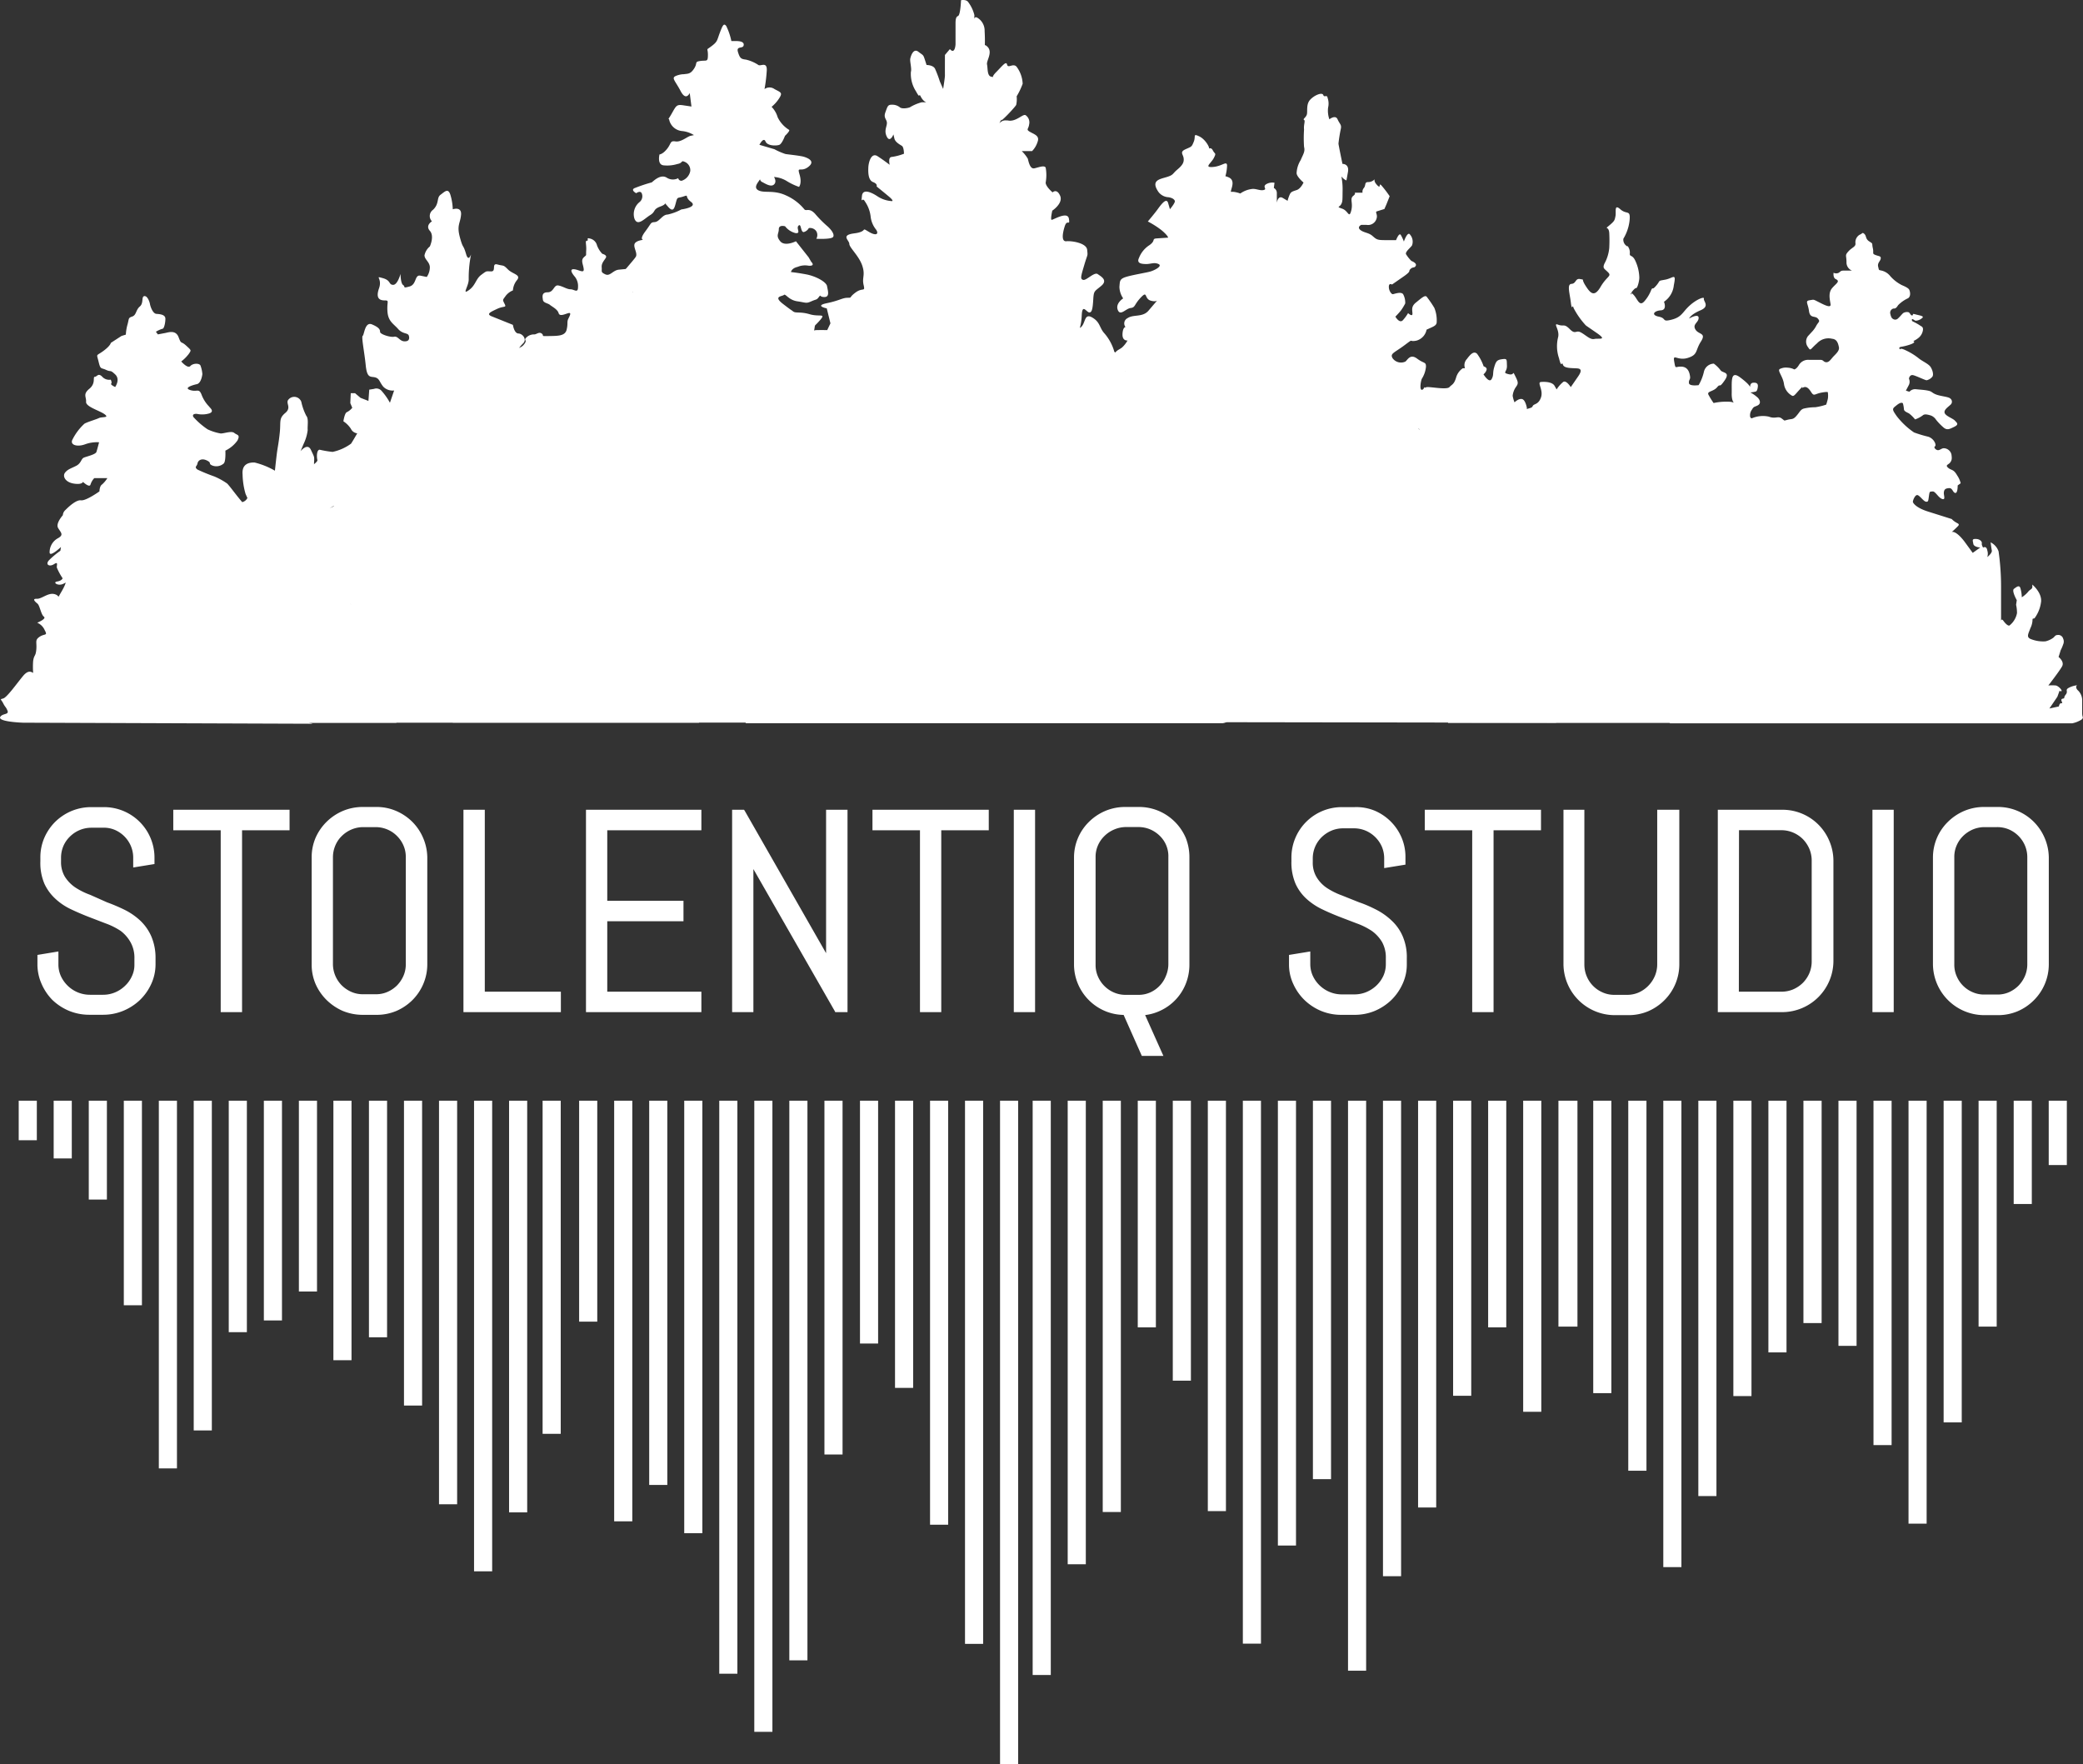 <svg id="Layer_1" data-name="Layer 1" xmlns="http://www.w3.org/2000/svg" viewBox="0 0 277.09 234.68"><rect x="0" y="0" width="277.09" height="234.68" fill="#333333" stroke="none"/><defs><style>.cls-1{fill:#fff;}</style></defs><title>logo_white</title><g id="equalizer"><rect class="cls-1" x="25.77" y="146.41" width="2.41" height="43.86"/><rect class="cls-1" x="30.43" y="146.41" width="2.41" height="30.79"/><rect class="cls-1" x="35.1" y="146.41" width="2.41" height="29.23"/><rect class="cls-1" x="39.76" y="146.41" width="2.41" height="25.38"/><rect class="cls-1" x="44.35" y="146.41" width="2.41" height="34.52"/><rect class="cls-1" x="49.08" y="146.41" width="2.41" height="31.47"/><rect class="cls-1" x="53.74" y="146.41" width="2.41" height="40.55"/><rect class="cls-1" x="58.4" y="146.41" width="2.41" height="53.68"/><rect class="cls-1" x="63.06" y="146.41" width="2.41" height="62.6"/><rect class="cls-1" x="67.72" y="146.41" width="2.41" height="54.76"/><rect class="cls-1" x="77.04" y="146.41" width="2.41" height="29.39"/><rect class="cls-1" x="72.18" y="146.41" width="2.41" height="44.31"/><rect class="cls-1" x="81.7" y="146.41" width="2.41" height="55.95"/><rect class="cls-1" x="86.36" y="146.41" width="2.41" height="51.11"/><rect class="cls-1" x="91.02" y="146.41" width="2.41" height="57.53"/><rect class="cls-1" x="95.68" y="146.41" width="2.41" height="76.22"/><rect class="cls-1" x="100.34" y="146.41" width="2.41" height="83.95"/><rect class="cls-1" x="105" y="146.41" width="2.41" height="74.44"/><rect class="cls-1" x="109.67" y="146.41" width="2.41" height="47.06"/><rect class="cls-1" x="2.49" y="146.41" width="2.41" height="5.26"/><rect class="cls-1" x="7.14" y="146.41" width="2.41" height="7.68"/><rect class="cls-1" x="11.81" y="146.41" width="2.41" height="13.15"/><rect class="cls-1" x="16.47" y="146.41" width="2.41" height="27.21"/><rect class="cls-1" x="21.13" y="146.41" width="2.41" height="48.91"/><rect class="cls-1" x="128.37" y="146.41" width="2.41" height="72.25"/><rect class="cls-1" x="133.03" y="146.41" width="2.41" height="88.27"/><rect class="cls-1" x="114.4" y="146.41" width="2.41" height="32.3"/><rect class="cls-1" x="119.06" y="146.41" width="2.41" height="38.2"/><rect class="cls-1" x="123.72" y="146.41" width="2.41" height="56.4"/><rect class="cls-1" x="137.37" y="146.41" width="2.41" height="76.39"/><rect class="cls-1" x="142.03" y="146.41" width="2.41" height="61.66"/><rect class="cls-1" x="146.69" y="146.41" width="2.41" height="54.71"/><rect class="cls-1" x="151.35" y="146.41" width="2.41" height="30.15"/><rect class="cls-1" x="156.01" y="146.41" width="2.41" height="37.24"/><rect class="cls-1" x="160.67" y="146.41" width="2.41" height="54.59"/><rect class="cls-1" x="165.33" y="146.41" width="2.41" height="72.22"/><rect class="cls-1" x="169.99" y="146.41" width="2.41" height="59.17"/><rect class="cls-1" x="174.65" y="146.41" width="2.41" height="50.34"/><rect class="cls-1" x="179.32" y="146.41" width="2.41" height="75.82"/><rect class="cls-1" x="183.97" y="146.41" width="2.41" height="63.25"/><rect class="cls-1" x="188.64" y="146.41" width="2.41" height="54.11"/><rect class="cls-1" x="193.3" y="146.41" width="2.41" height="39.25"/><rect class="cls-1" x="197.96" y="146.41" width="2.41" height="30.15"/><rect class="cls-1" x="202.62" y="146.41" width="2.41" height="41.38"/><rect class="cls-1" x="207.31" y="146.41" width="2.53" height="30.05"/><rect class="cls-1" x="211.94" y="146.41" width="2.41" height="38.9"/><rect class="cls-1" x="216.6" y="146.41" width="2.42" height="49.22"/><rect class="cls-1" x="221.26" y="146.41" width="2.41" height="62.04"/><rect class="cls-1" x="225.92" y="146.41" width="2.41" height="52.59"/><rect class="cls-1" x="230.58" y="146.41" width="2.41" height="39.29"/><rect class="cls-1" x="235.24" y="146.41" width="2.41" height="33.48"/><rect class="cls-1" x="239.9" y="146.41" width="2.42" height="29.58"/><rect class="cls-1" x="244.56" y="146.41" width="2.41" height="32.61"/><rect class="cls-1" x="249.22" y="146.41" width="2.41" height="45.81"/><rect class="cls-1" x="253.88" y="146.41" width="2.41" height="56.26"/><rect class="cls-1" x="258.55" y="146.41" width="2.41" height="42.79"/><rect class="cls-1" x="263.2" y="146.41" width="2.41" height="30.05"/><rect class="cls-1" x="267.87" y="146.41" width="2.41" height="13.74"/><rect class="cls-1" x="272.53" y="146.41" width="2.41" height="8.56"/></g><g id="name"><path class="cls-1" d="M20.13,124.49a6.46,6.46,0,0,0-1.47-2.07A8.8,8.8,0,0,0,16.6,121a24.73,24.73,0,0,0-2.35-1L12,119a9.3,9.3,0,0,1-2-1,4.84,4.84,0,0,1-1.36-1.42,3.79,3.79,0,0,1-.5-2v-.5a4,4,0,0,1,.31-1.56,3.9,3.9,0,0,1,.87-1.26,4.05,4.05,0,0,1,2.84-1.18h1.48a3.79,3.79,0,0,1,1.66.29,4.07,4.07,0,0,1,2.12,2.12,4,4,0,0,1,.32,1.56v1.32l2.83-.46V114a6.71,6.71,0,0,0-6.74-6.66h-1.7a6.79,6.79,0,0,0-2.63.53,6.94,6.94,0,0,0-2.15,1.44,6.85,6.85,0,0,0-1.44,2.13,6.55,6.55,0,0,0-.52,2.62v.5a7,7,0,0,0,.55,3,6.35,6.35,0,0,0,1.48,2,8.08,8.08,0,0,0,2.05,1.37c.75.36,1.53.69,2.32,1l2.29.88a9.35,9.35,0,0,1,2,1,4.86,4.86,0,0,1,1.32,1.53,4.23,4.23,0,0,1,.5,2.15v.8a3.44,3.44,0,0,1-.34,1.55,4,4,0,0,1-.92,1.28,4.2,4.2,0,0,1-1.33.87,4.1,4.1,0,0,1-1.59.31H12a4.22,4.22,0,0,1-2.95-1.18,4.3,4.3,0,0,1-.92-1.28,3.76,3.76,0,0,1-.34-1.55v-1.75L5,127v1.25a6.39,6.39,0,0,0,.56,2.62A7,7,0,0,0,7,133a7.21,7.21,0,0,0,2.21,1.44,7.07,7.07,0,0,0,2.65.52h1.9a7,7,0,0,0,2.64-.52A7.24,7.24,0,0,0,18.63,133a7,7,0,0,0,1.51-2.14,6.24,6.24,0,0,0,.57-2.62v-.8A7.22,7.22,0,0,0,20.13,124.49Z" transform="translate(-0.02 0.02)"/><polygon class="cls-1" points="23.05 107.71 23.05 110.44 29.36 110.44 29.36 134.63 32.2 134.63 32.2 110.44 38.52 110.44 38.52 107.71 23.05 107.71"/><path class="cls-1" d="M56.3,111.42a6.74,6.74,0,0,0-1.44-2.13,6.9,6.9,0,0,0-2.14-1.44,6.56,6.56,0,0,0-2.62-.53H48.25a6.79,6.79,0,0,0-2.63.53,6.94,6.94,0,0,0-2.15,1.44A6.85,6.85,0,0,0,42,111.42a6.55,6.55,0,0,0-.52,2.62v14.22a6.51,6.51,0,0,0,.52,2.61A6.9,6.9,0,0,0,43.47,133a7.15,7.15,0,0,0,2.15,1.45,7,7,0,0,0,2.63.52h1.88a6.73,6.73,0,0,0,2.62-.52A6.93,6.93,0,0,0,54.89,133a6.78,6.78,0,0,0,1.44-2.14,6.65,6.65,0,0,0,.53-2.61V114A6.77,6.77,0,0,0,56.3,111.42ZM54,114v14.22a3.78,3.78,0,0,1-.31,1.56,4.3,4.3,0,0,1-.86,1.28,4.19,4.19,0,0,1-1.27.86,3.78,3.78,0,0,1-1.56.31H48.33a3.78,3.78,0,0,1-1.56-.31,4.3,4.3,0,0,1-1.28-.86,4.12,4.12,0,0,1-.86-1.28,4,4,0,0,1-.32-1.56V114a4,4,0,0,1,.32-1.56,3.77,3.77,0,0,1,.86-1.26,4.12,4.12,0,0,1,1.28-.86,4,4,0,0,1,1.56-.32H50a4,4,0,0,1,1.56.32,3.91,3.91,0,0,1,1.27.86,4,4,0,0,1,.86,1.26A3.78,3.78,0,0,1,54,114Z" transform="translate(-0.02 0.02)"/><polygon class="cls-1" points="64.49 131.91 64.49 107.71 61.65 107.71 61.65 134.63 74.61 134.63 74.61 131.91 64.49 131.91"/><polygon class="cls-1" points="93.3 110.44 93.3 107.71 77.95 107.71 77.95 134.63 93.3 134.63 93.3 131.91 80.78 131.91 80.78 122.54 90.92 122.54 90.92 119.82 80.78 119.82 80.78 110.44 93.3 110.44"/><polygon class="cls-1" points="109.89 107.71 109.89 126.79 99.05 107.82 98.97 107.71 97.39 107.71 97.39 134.63 100.22 134.63 100.22 115.6 111.06 134.52 111.11 134.63 112.74 134.63 112.74 107.71 109.89 107.71"/><polygon class="cls-1" points="116.06 107.71 116.06 110.44 122.38 110.44 122.38 134.63 125.21 134.63 125.21 110.44 131.53 110.44 131.53 107.71 116.06 107.71"/><rect class="cls-1" x="134.86" y="107.71" width="2.83" height="26.92"/><path class="cls-1" d="M157.75,111.42a6.83,6.83,0,0,0-3.58-3.57,6.74,6.74,0,0,0-2.62-.53h-1.88a6.79,6.79,0,0,0-2.63.53,6.94,6.94,0,0,0-2.15,1.44,6.63,6.63,0,0,0-2,4.75v14.22a6.65,6.65,0,0,0,.53,2.61,6.76,6.76,0,0,0,3.59,3.59,6.64,6.64,0,0,0,2.48.52l2.42,5.45h2.87L152.35,135a6.5,6.5,0,0,0,2.12-.63,6.63,6.63,0,0,0,3.29-3.54,6.8,6.8,0,0,0,.48-2.52V114A6.89,6.89,0,0,0,157.75,111.42ZM155.44,114v14.22a4,4,0,0,1-.32,1.56A4,4,0,0,1,153,132a3.78,3.78,0,0,1-1.56.31h-1.66a3.86,3.86,0,0,1-1.57-.31,4.07,4.07,0,0,1-2.14-2.14,3.78,3.78,0,0,1-.31-1.56V114a3.78,3.78,0,0,1,.31-1.56,3.9,3.9,0,0,1,.87-1.26,4.11,4.11,0,0,1,1.31-.87,4,4,0,0,1,1.57-.32h1.66a4,4,0,0,1,1.56.32,4.19,4.19,0,0,1,1.27.86,3.76,3.76,0,0,1,1.13,2.83Z" transform="translate(-0.02 0.02)"/><path class="cls-1" d="M186.6,124.49a6.17,6.17,0,0,0-1.47-2.07,8.76,8.76,0,0,0-2-1.42c-.76-.39-1.54-.74-2.32-1l-2.3-.92a9.54,9.54,0,0,1-2-1,4.57,4.57,0,0,1-1.35-1.42,3.71,3.71,0,0,1-.51-2v-.5a4,4,0,0,1,.32-1.56,4,4,0,0,1,.86-1.26,4.3,4.3,0,0,1,1.28-.86,4,4,0,0,1,1.56-.32h1.48a4,4,0,0,1,1.56.32,4.12,4.12,0,0,1,2.13,2.12,4,4,0,0,1,.31,1.56v1.29l2.83-.46V114a6.55,6.55,0,0,0-.52-2.62,6.76,6.76,0,0,0-3.58-3.57,6.42,6.42,0,0,0-2.63-.47h-1.7a6.7,6.7,0,0,0-6.74,6.68v.54a7.18,7.18,0,0,0,.56,3,6.17,6.17,0,0,0,1.47,2,8.6,8.6,0,0,0,2.06,1.37c.74.36,1.52.69,2.31,1l2.3.88a9.35,9.35,0,0,1,2,1,4.93,4.93,0,0,1,1.36,1.48,4.23,4.23,0,0,1,.5,2.15v.8a3.79,3.79,0,0,1-.33,1.55,4.3,4.3,0,0,1-.92,1.28,4.42,4.42,0,0,1-1.34.87,4.1,4.1,0,0,1-1.59.31h-1.66a4.18,4.18,0,0,1-1.6-.31,4.27,4.27,0,0,1-2.27-2.15,3.76,3.76,0,0,1-.34-1.55v-1.7l-2.83.46v1.25a6.09,6.09,0,0,0,.57,2.62,7,7,0,0,0,1.5,2.14,7.16,7.16,0,0,0,2.2,1.44,7,7,0,0,0,2.64.52h1.85a7,7,0,0,0,2.64-.52,7.28,7.28,0,0,0,2.2-1.44,7.08,7.08,0,0,0,1.5-2.14,6.09,6.09,0,0,0,.57-2.62v-.8A7,7,0,0,0,186.6,124.49Z" transform="translate(-0.02 0.02)"/><polygon class="cls-1" points="189.53 107.71 189.53 110.44 195.84 110.44 195.84 134.63 198.68 134.63 198.68 110.44 204.99 110.44 204.99 107.71 189.53 107.71"/><path class="cls-1" d="M220.47,107.69v20.57a4,4,0,0,1-.32,1.56,4.3,4.3,0,0,1-.86,1.28A4.21,4.21,0,0,1,218,132a3.86,3.86,0,0,1-1.57.31H214.8a3.78,3.78,0,0,1-1.56-.31,4,4,0,0,1-2.14-2.14,4,4,0,0,1-.32-1.56V107.69H208v20.57a6.83,6.83,0,0,0,6.77,6.75h1.89a6.68,6.68,0,0,0,2.61-.52,6.93,6.93,0,0,0,2.14-1.45,6.73,6.73,0,0,0,2-4.75v-20.6Z" transform="translate(-0.02 0.02)"/><path class="cls-1" d="M243.35,111.8a6.75,6.75,0,0,0-6.21-4.11h-8.61v26.92h8.61a6.83,6.83,0,0,0,6.77-6.75V114.43A6.78,6.78,0,0,0,243.35,111.8Zm-12-1.39H237a4,4,0,0,1,1.56.32,4.12,4.12,0,0,1,1.28.86,4.3,4.3,0,0,1,.86,1.28,4,4,0,0,1,.32,1.56v13.46a4,4,0,0,1-.32,1.56,4.19,4.19,0,0,1-.86,1.27,4.3,4.3,0,0,1-1.28.86,4,4,0,0,1-1.56.31h-5.67Z" transform="translate(-0.02 0.02)"/><rect class="cls-1" x="249.08" y="107.71" width="2.83" height="26.92"/><path class="cls-1" d="M272,111.42a6.76,6.76,0,0,0-3.58-3.57,6.65,6.65,0,0,0-2.61-.53h-1.89a6.74,6.74,0,0,0-2.62.53,6.94,6.94,0,0,0-2.15,1.44,6.63,6.63,0,0,0-2,4.75v14.22a6.83,6.83,0,0,0,6.77,6.75h1.89a6.68,6.68,0,0,0,2.61-.52,6.81,6.81,0,0,0,2.14-1.45,6.73,6.73,0,0,0,2-4.75V114A6.77,6.77,0,0,0,272,111.42Zm-2.3,16.84a4,4,0,0,1-.32,1.56,4.3,4.3,0,0,1-.86,1.28,4.21,4.21,0,0,1-1.26.86,3.78,3.78,0,0,1-1.56.31H264a3.78,3.78,0,0,1-1.56-.31,4,4,0,0,1-2.14-2.14,3.78,3.78,0,0,1-.31-1.56V114a3.78,3.78,0,0,1,.31-1.56,4,4,0,0,1,.86-1.26,4.3,4.3,0,0,1,1.28-.86A4,4,0,0,1,264,110h1.67a3.92,3.92,0,0,1,1.59.31,4.07,4.07,0,0,1,2.12,2.12,4,4,0,0,1,.32,1.56Z" transform="translate(-0.02 0.02)"/></g><g id="trees"><path id="_01" data-name=" 01" class="cls-1" d="M3.09,96.11s-3.59-.11-3-.82c.33-.43,1.14-.24.93-.77s-.3-.44-.58-1-.51-.49,0-.63,1.82-2,2.65-3,1.28-.35,1.34-.42a10.29,10.29,0,0,1,0-1.57c.13-.88.33-.55.42-1.53s-.23-1.24.44-1.69,1.11-.09.68-.87a1.87,1.87,0,0,0-1-1s1.28-.51.89-.8S5.32,80.53,5,80.27s-.75-.67-.09-.64S6.4,78.8,7.24,79s.31.77.94-.29.6-1.38.6-1.38.33,0-.37.32-1.43-.22-.79-.32.73-.43.73-.43a8.24,8.24,0,0,1-.76-1.4c-.07-.31.24-.88-.38-.48s-1.2.06-.67-.52a11.34,11.34,0,0,1,1.51-1.26l.08-.5s-1.52,1.44-1.51.7a2.12,2.12,0,0,1,1.13-1.88c.79-.45.36-.74,0-1.35s.63-1.7.63-1.7a1,1,0,0,1,.34-.69c.37-.37,1.41-1.38,2.08-1.29s2.45-1.19,2.45-1.19,0-.7.35-.92a3.77,3.77,0,0,0,.7-.84H12.56a2.15,2.15,0,0,0-.5.85c-.13.48-1-.35-1-.35s-.11.41-1.25.22-1.5-1-1.13-1.46.82-.56,1.48-.9.65-.92,1-1.08,1.58-.42,1.69-.77.35-1.28.35-1.28a4.53,4.53,0,0,0-1.86.27c-1,.37-2,.12-1.71-.57a7.34,7.34,0,0,1,1.62-2.17c.43-.25,1.51-.55,1.93-.75s1.41,0,.78-.49-2.54-1-2.49-1.67-.46-1,.44-1.74.41-1.58.72-1.59.45-.57,1,0a1.24,1.24,0,0,0,1.12.38s.2.39.06.53.53.45.53.45.72-1,0-1.68-.5-.27-1.21-.6-.73,0-1-1.11-.35-.68.63-1.4,1-1.08,1-1.08l1.42-.92.58-.18A6.15,6.15,0,0,1,17,43.08c.2-.76.07-.81.62-1s.46-.88,1-1.33.18-1.31.59-1.38.7.72.76,1.06.38,1.27.86,1.3,1.18.1,1.19.63-.17,1.35-.38,1.35a3.5,3.5,0,0,0-.88.4l.26.35,1-.19c.41-.08,1.38-.44,1.76.57s.27.44,1,1.11.69.59.35,1.11a5.26,5.26,0,0,1-1,1s.86,1,1.21.61,1.17-.39,1.34-.09a4.16,4.16,0,0,1,.26,1.16s-.13,1.27-.79,1.35c0,0-1.85.42-.87.76s1.2-.33,1.58.7a4.58,4.58,0,0,0,1,1.53c0,.08.78.61,0,.89a3.3,3.3,0,0,1-1.65.06s-.71-.07-.47.41a10,10,0,0,0,1.9,1.65,6.72,6.72,0,0,0,1.75.55c.47,0,1.43-.38,1.8-.07s.82.2.42,1A4.2,4.2,0,0,1,30,59.92s.08,1.47-.23,1.72a1.49,1.49,0,0,1-1.51.26c-.61-.27,0-.32-.72-.67s-1.18,0-1.25.4-.47.44,0,.81a23.76,23.76,0,0,0,2.25.92,9.08,9.08,0,0,1,1.7.94c.42.43,1.18,1.53,2.12,2.61.73.82-1.33,3-1.3,2.91a3,3,0,0,1,1.8.82,1.8,1.8,0,0,1,0,2.16c-.41.27-1.29,1.49-1.8.54s-.64.55-.64,1,2.07,1.36,2.8,1.36,2.51-.14,2.51-.14l-1.92,1.63-1.54.4s2.56-.54,2.25.81.1-.27-.31,1.36,1.55,1.08,1.52,1.76.81,1.62,1.21,2.17-.48.81-2.42.81S33.83,86,34,86.39s.19.14,1.79,1S38.43,89,38.43,90.1s-2.68,1.22-2.68,1.22,2.89.68,3.46.68,1.21.81,1.21.81-3.07,0-2.8,1.22,4,2.22,4,2.22Z" transform="translate(-0.02 0.02)"/><path id="_02" data-name=" 02" class="cls-1" d="M32.69,65.69a9.85,9.85,0,0,1-.4-2.59c-.12-1.38.79-1.62,1.59-1.6a10.26,10.26,0,0,1,2.71,1.09s.14-1.33.25-2.22.25-1.39.4-2.86-.15-1.86.73-2.6,0-1.3.42-1.78A1,1,0,0,1,39.8,53a1,1,0,0,1,.3.42,7.4,7.4,0,0,0,.67,1.88c.33.37.13,1.36.18,1.89A5.82,5.82,0,0,1,40.42,59L40,60s.92-1.17,1.38-.18.46.86.42,1.63.17,1.35-.18,1.8,0,1.72,0,1.72.46.27,1,.54,1.72.72,2,1.26-.88.64-.8,1.09-1.28.81-1.28.81-.36.9.9,1.26,1.22,1.27,1.22,1.27a3.32,3.32,0,0,1,0,.63c0,.27-.5.7.68.7s.68-.52,1.62-.7S48.33,73,48.33,73s.45,1.51-.82,1.6-2.92.38-2.7,1.08c0,.19,0,0,.63.45s1.35.72,1.35,1.09,1.18,1.17-.18,1.08-1.89.81-1.58,1.17,1,.27,1.67.81a13.58,13.58,0,0,1,1.85,2.35c.5.72,1,1.36,0,1.63s-1.13.9-.95,1.26,1.27.45,1.27.45.56-.78.89-.81c.53,0,.79,1,1.21,1.72s-.49,1.44-1.21,1.62-1.25-.81-1.21,0S51,90,51,90.38s-2.42,1.08-2.42,1.08,2.27,1.08,2.42,1.8a6.85,6.85,0,0,1,.11,1.63l1.67,1.23H27.62S26.18,96,26.41,95s.28-1,1.21-1S29,92.17,29,92.17s-1.82,1.08-2.17.45c-.9-1.62,1.4-1.76,2.39-2.39s1.69,0,1.86-.77-.83-.81-1.63-.81-2.53-1.8-2.62-2.3,1.36-.9,1.36-.9.11-1.24.45-1.35.81.54.81.54,1.55.54,1.63.09.63-1.54-.82-1.72-2.44-.9-2.25-1.35a1.77,1.77,0,0,1,1.35-1c.63-.09.77-.86,1-.86s1,1,1.31,0,.59-1.28.09-1.44c-1.07-.35-2.21-.09-2.21-1.44s3.37-1.39,2.7-1.36c-1.78.09-3.37-2.57-2-2.75s3.16,0,2.62-1c-.19-.35-3.66-.23-2.93-1.72.43-.89,1.8-1,1.12-1.67s1-1.6,1.31-1.69a1,1,0,0,0,.56-.51Z" transform="translate(-0.02 0.02)"/><path id="_03" data-name=" 03" class="cls-1" d="M40.42,63.35c-.31-.69,1.93-1.77,1.82-2.18s-.1-1.36.3-1.37a14.36,14.36,0,0,0,1.72.29A6.38,6.38,0,0,0,46.71,59c.13-.16.83-1.38.83-1.38a1.07,1.07,0,0,1-.84-.6,3.4,3.4,0,0,0-1-1s.16-1.12.47-1.22a2.11,2.11,0,0,0,.71-.58l-.26-.62.06-1.32h.57l.73.62,1.05.41.11-1.5.63-.1a.92.92,0,0,1,1,.25,8.44,8.44,0,0,1,1.12,1.59l.56-1.63a1.72,1.72,0,0,1-1.44-.5c-.52-.62-.49-1.08-1.08-1.24s-1.08.19-1.26-1.61-.6-3.8-.4-3.92.28-1.92,1.23-1.52,1.08.69,1.08,1,1.37.75,1.87.64.72.57,1.33.61.75-.29.63-.73-.8-.19-1.43-.91-1.33-1-1.42-2.34.29-1.46-.36-1.46-1.24-.24-.76-1.61-.66-1.67.48-1.36.77.87,1.38.9,1-1.46,1-1.46,0,1.26.35,1.49-.15.46.84.19.65-1.61,1.47-1.44l.83.17a2.28,2.28,0,0,0,.41-1.34c-.06-.7-.72-1-.71-1.55a2.1,2.1,0,0,1,.71-1.17s.64-1.36,0-2.08.28-1.26.28-1.26a1,1,0,0,1,0-1.41.64.64,0,0,1,.15-.13c.87-.84.43-1.58,1-2s1-.91,1.3,0a7.5,7.5,0,0,1,.32,1.94s1.21-.43,1.1.74-.59,1.37-.15,3,.41.81.82,2.21.8-.64.6.38a15.85,15.85,0,0,0-.25,3c0,.9-.94,2.1,0,1.44s.92-1.5,1.68-2.06.59-.46,1.31-.45,0-1.15.84-.92.74,0,1.38.65,1.79.7,1.22,1.42a2.4,2.4,0,0,0-.55,1.38,2.26,2.26,0,0,0-1,.78c-.36.51-.4.43-.11,1s-.06.24-1,.68-1.47.69-.68,1l2.79,1.12s.16,1.13.73,1.15,1.16.78.64,1.3-1.06,1.16-.7,1.8a1.54,1.54,0,0,0,1.71.65c.46-.2,1.09.34,1.27.61a4.69,4.69,0,0,0,.63.63s.81,0,0,.72-1.53.54-.81,1.18a3.52,3.52,0,0,0,1.89,1c.46,0,.73.27,1,.72s-.73,1-.73,1-.27,1,0,1.18.37.36-.81,1a11.74,11.74,0,0,1-1.62.72c-.54.27-2.89,1.18-1.36,1.36A7.65,7.65,0,0,0,73.52,58c.55-.27.55-.36,1.13.54s.59,1.8,1,2.08.36.27,1.17.81a15.86,15.86,0,0,0,1.54.9s-.36,1-1,1-2.35.71-2.44,0-2-.24-1.54.29.55,1.53,1.27,1.53,1.71-.54,2.34,0,1.9.63,2.17,1.35a5.35,5.35,0,0,1,.45,1.81c0,.54.81.81,1.36,1s-1.31,1.9-2,1.76-.32.68.76,1.36,2,1.21,2,1.21,1.57-.27,1.87.82a2.67,2.67,0,0,1,0,1.89c-.11.27-.95,0-1.21.82s1.86,1.19,2.86,1.56,1.36,3,0,3.11-4.46.82-4.6,0-1.71.4-1.71.4a3.87,3.87,0,0,0,1.58,2c1.08.54,3.11,0,4.19,0s3.32-.87,3.56.24a5.16,5.16,0,0,1,0,2.47,1.59,1.59,0,0,1-1.56,1.62,1.57,1.57,0,0,1-.82-.21c-1.15-.54-1,.41-.88,1a1.92,1.92,0,0,0,.88,1.36c.61.4-.1-.55,1.2,0s1.36-1.16,1.36-1.16l2.1-.81s1.18,0,1.21.41,1.71.9,1.21,1.6-1.51-.25-1.21,1.11,1.09,1.62,1.3,2.43A4,4,0,0,1,93,96.11H35.75s-1-3.58,1.21-3.85,4.09-.4,3.46-.81-.16,0-1.21,0-5.74-1.63-3.46-1.9,2.89-.81,3.46.14,2.74-.27,3.15-.41,3.32-3,1.46-2.57-3.76,1.44-4.26.77-2.21-2.17-1.9-3,3.37-.77,4-.36,2.56-.27,2.19-.82,1.2-.81,1.2-.81,2.89-2.14,1.2-2.28a8.64,8.64,0,0,0-4,1.08,5.77,5.77,0,0,1-2.43.41c-2.1-.75-1.76-1.9-.58-3.66a1.78,1.78,0,0,1,1.21-.54l1.94.41s-.14-.68.81-.81A4.62,4.62,0,0,1,45.05,77c.45.14-2.91-1.35-3.39-2s-.47-1.08,0-1.36a18.45,18.45,0,0,1,2.19-.67c-.11,0,1-1.62,0-2.44-.77-.65-2.63-.92-2.68-1.71s3-1.13,3.25-1.54-1.77-.32-2.12-.72-2.89.13-1.08-1.31A8.49,8.49,0,0,0,40.42,63.35Z" transform="translate(-0.02 0.02)"/><path id="_04" data-name=" 04" class="cls-1" d="M68,47.64c-.33-1.59,1-1,1.66-1.77s-.08-.53.38-1a1.47,1.47,0,0,1,1.07-.41c.28,0,.64-.4,1-.09s-.29.33.93.31,2.16,0,2.36-.86,0-1,.23-1.46.41-.83,0-.73-1.16.51-1.3,0-.89-.87-1.16-1.1-.87-.25-.93-.67-.19-1,.63-1,.81-1,1.4-.91,1.15.51,1.64.51,1,.57,1-.29a2,2,0,0,0-.42-1.38c-.23-.26-.8-1-.18-1s1.41.62,1.36,0-.43-1.15,0-1.57.28-.09.33-.92S77.81,32,78.1,32s-.14-.45.34-.3a1.23,1.23,0,0,1,1,.93,3.32,3.32,0,0,0,.7,1.11s.67.16.48.51-.61.72-.56,1.29-.16.63.48.93,1-.54,1.8-.62l1.55-.15s.24,1.12,0,1.12-.78.81-.78.81-.47.48-.34.88.27.68.54.34.43-.81.69-.4-.62.27.26.4.68-.27.88.14.27.33.68.67,1.15.14,1.15.41-1,1.35-1.49,1.15-1.29.54-1.29.54-.4,1.15-.61,1.15.82.75,1.29.88,1.29-.33,1.76.28.54.88.88,1.15a8.83,8.83,0,0,0,1.15.67s-.13,1-.4.88a5.7,5.7,0,0,0-1.43-.06A1.06,1.06,0,0,0,87.24,48c.81.54.68.27,1.42.54a3.73,3.73,0,0,1,1.36,1,2.31,2.31,0,0,0,.74.4c.2,0,.54-.47.54-.47a3.54,3.54,0,0,1,.61,1.15c0,.34-.4.61-.88.61H89.62a1.78,1.78,0,0,1,.61.61,1.25,1.25,0,0,0,1,.47,1.87,1.87,0,0,1,.61.39v1s-.2.74-.54.74-1.35-1-1.15,0,.54,1,.88,1.15.47,0,.81.27a13.08,13.08,0,0,1,.88,3,1.83,1.83,0,0,1-2.5,0c-1.29-1.15.88,2.44,1.22,2.44h.94s.34.61.75,0,.47-.45.74-.6.54.87.54.87a5.79,5.79,0,0,0,.8.27c.15,0,.29.48.29.48l-.29.4s-1.27-.34-1,0a7.59,7.59,0,0,0,1,.88l-.73.48s-.47,1-.07,1.28a3.62,3.62,0,0,1,.8.81,2.79,2.79,0,0,1-.8.61c-.27.07-1.28-.54-1.48,0s1.32,1.74,1.32,1.74H96s.81.28.88.68-.27.27,0,.61-.46.75,0,1.08,1.48.48,1.28,1-.27,0-.21.48.21.27.54.88-1.89.88-2.3.74-1.22-.81-1.42-.81-.27-.14-.54,0,.47,1.27.47,1.27-.5-.73.46.35,1.1.48,1.64,1.09,2.3,0,2.3,0,.21-.82.55.27.33.81.33,1.42.61.13.61,1-2.3,2.23-2.3,2.23.41.81,1,.81,1.69-.47,1.28.34-1.62.81-.67,1.29,1.76.27,1.89.61,1.42.27,0,1-3,.81-3.65,0-2.24-.31-.68.56,4.74.25,3,1.81l-1.76,1.55,1.35.48s.48.74.27.88-.61,0-.61,0-1.49,1.15-.2,1.42a18.53,18.53,0,0,1,3,1l.35.82s-1.42.81,0,.81,3.18,0,3.18.47a4.87,4.87,0,0,1-.47,1.44H60.25a2.93,2.93,0,0,0,0-1.71c-.3-.81,2.29-.81,2.29-.81l1.21-.81s-1.06-.81-1.21-1.22l-.15-.41,1.36-1.08H65.1s.65-1.22-.15-1.63a16.31,16.31,0,0,1-2.41-1.89A3.31,3.31,0,0,1,63.75,86c.4,0,.78-.27,1.2-.27s.42,0,1.64.54,3.22,1.62,3,0a6,6,0,0,0-1.17-3s-5.3-1.17-4.66-1.8c.81-.81,3-1.22,3.45-1.63s.33,0,0-.81S65,77.49,65,77.49c-2-1.31,3.4-2.26,3.4-2.26a3,3,0,0,0,1.27,0c.76-.14,1.17.37,1.17-.76s-3-.78-4.25-1.32,4.24-1.71,1.87-2.12-3.31.64-3.46-1.67c0-.23,3.52-.63,3.46-1s-1-.4-.06-.4,1.27-1.81,1.27-1.81-1.5-1-.82-.9-1.28-.31-1.4-1.22c-.16-1.22.69-1.67-.2-2.75S65,60.15,66.64,59.2,66.37,58,66.37,58s-.81-.5-.81-.63-1.31-.25-1.22-1.2C64.42,55,69,56.11,69,56.11a.58.58,0,0,0,.27-.55V55.2l-.41-.72.36-.27c.18-.13-.93-.09-.75-.32s-.6-1.12-.6-1.12-2.48-.16-2.44-1.4,4.78-.36,5.1-.77.77-.27.54-.77-1.17-.95-1.49-1.22S68.11,48.08,68,47.64Z" transform="translate(-0.02 0.02)"/><path id="_05" data-name=" 05" class="cls-1" d="M81.45,38.91c-.45-.91,3-4.36,3.18-4.84s-.38-1.22-.19-1.66,1.15-.53,1.15-.53-.57,0,.28-1.13.65-1.18,1.26-1.23,1-1,1.7-1a6.88,6.88,0,0,0,1.82-.68s2.24-.29,1.3-1-.2-1-1-.73-.8,0-1,.75-.33,1.41-1,.69l-.65-.75s.65.25-.41.64-.6.67-1.38,1.15-1.69,1.56-2.1.46a2.06,2.06,0,0,1,.71-2.21,1,1,0,0,0,.26-1.16c-.2-.4-.73,0-.73,0s-.86-.46-.13-.71a21,21,0,0,1,2.16-.72c.06.06,1.07-1.18,2-.66a1.51,1.51,0,0,0,1.56.09.42.42,0,0,0,.47.34h0a1.69,1.69,0,0,0,1.13-1.28,1.2,1.2,0,0,0-.73-1.23c-.56-.24-.19.15-1,.29a4.59,4.59,0,0,1-1.84.17c-.86-.11-.52-1.45-.52-1.45s.41,0,1-.73.37-1.12,1.12-1,1.57-.64,2-.74l.46-.1a3.63,3.63,0,0,0-1.6-.54A1.93,1.93,0,0,1,89.06,16c-.08-.52-.35.25.29-.87S90,13.84,91,14l1,.15-.23-1.8s-.48,1.13-1.2-.24-1.24-1.73-.71-2A2.87,2.87,0,0,1,91,9.85c.54-.08.87,0,1.36-.76s0-.88.83-1,1,.18,1-.82-.34-.53.48-1.15.71-.74,1.11-1.8.54-1.27.85-.88a8.43,8.43,0,0,1,.68,2h.62c.75,0,1.13.2,1,.62s-1,0-.74.85.43.92,1.06,1a5,5,0,0,1,1.66.72c.31.19,1.16-.5,1.11.72a20.72,20.72,0,0,1-.3,2.48,1.13,1.13,0,0,1,1.33,0c.83.45,1.12.46.61,1.24a4.84,4.84,0,0,1-1,1.12,3.32,3.32,0,0,1,.81,1.39A4,4,0,0,0,105,17.26c.12.16-.56.79-.56.79s-.39,1.07-.76,1.2-1.57.17-1.83-.46-.81.45-.81.45l2,.59a8.82,8.82,0,0,0,1.48.64c.39.06,2,.22,2.49.38s1.52.58.52,1.34-1.5-.19-1.15,1-.07,1.65-.07,1.65a8.08,8.08,0,0,1-1.7-.82,3.78,3.78,0,0,0-1.63-.5s.42.61,0,1-1.19-.14-1.58-.33-.16-.54-.4-.18-.79,1,0,1.33,2-.1,3.57.63A6.59,6.59,0,0,1,107,27.8c.25.35.63-.25,1.43.6A15.22,15.22,0,0,0,110,30c.52.43,1.08,1.13.85,1.49s-2.24.25-2.24.25a1,1,0,0,0,0-1,1,1,0,0,0-1-.42,1.07,1.07,0,0,1-.68.53c-.43,0-.31-1.21-.68-.86s.38,1.06-.39,1a2.5,2.5,0,0,1-1.4-.91s-.84-.25-.84.38-.43.86.19,1.61,2.09,0,2.09,0l1.69,2.14.34.59s.64.6-.37.52a2.53,2.53,0,0,0-1.44.16c-.83.19-.88.69-.88.69s.7.06,2,.3,2.7,1,2.8,1.58.39,1.44-.35,1.44-.42-.42-.74,0-.28.25-1,.57-.68.17-1.86,0-1.57-1.06-1.79-.85-1.48.15-.13,1.19,1,.72,1.35,1,.94,0,2.22.38,2.2-.18,1.36.79-.61.43-.76,1.25a1.48,1.48,0,0,0,1,1.73,24,24,0,0,0,2.89.63s.72.9.72,1.17-1,.75-1,.75-.54.61-.18.61a4.06,4.06,0,0,1,1.17.45s1.72-1.08,1.81-.45a2.52,2.52,0,0,1,0,1.44,1.58,1.58,0,0,1-.81.82l.91,1c.26.27.08-.45.26.27s2.08.54.18.72-2.44.18-2.44.18.54.91-.72-.54-1.53.18-1.53.18l1.8,2.08s.18.36.9,0-.18-.91,1.18-.54a3.68,3.68,0,0,1,1.65.7v.92s.65.63,0,.63h-1.74l.18.63s1.08,0,1.35.37,1.31,1.7,1.31,1.7-2.71.18-2.71.45-.54.75.63,1a6.11,6.11,0,0,0,2.08.31c.72,0,1.53.27,1.53.63a11.33,11.33,0,0,1-1.53,2.17l-.82.72A12.18,12.18,0,0,0,118.69,66c.9.36,1,1.7,1.2,1.75a9.94,9.94,0,0,1,1.21,1.5v2h-2.41s-.36-1.45-.72,0-1.08,1.62-.54,2.34,2.83.47,3.67.87,2.59-.14,2.25,1.3L123,77.2l-2,.45-1.15.27,3.46,2.16h-2.28s-2.71-1.26-1.21,0a18.27,18.27,0,0,0,3.46,2.17s1.48-2.53,1.21,0A8.26,8.26,0,0,1,123.3,86c-.15.36-1.59,0-1.59,0a24.36,24.36,0,0,0,5.06,2.89s.61.9-1,1.81-4.79,1.08-2.42,2.34,5.47.49,5.86,2c.11.39-1.2,1-1.2,1H69.63s-.63-2.13,0-2.31,2.05-.55,2.05-.55,2.65.37,2.42-.18-.2-2.16-1.21-3.25l-1-1.08L70.81,87.5l2.09.36s1.08.54,1.21-.36,1.85-2.89,0-2.89H72.25s-1.63-.54-1.63-1.09V81.88s-.57-.36,1.07-.36A4.53,4.53,0,0,0,74.11,81s.85.36,1-.36-1-2-1-2V77.35s.13-.73,1-.18l.9.54s1.4-1.63.52-2.35a6,6,0,0,0-2.45-.94,1.93,1.93,0,0,0-1.21,0,1.93,1.93,0,0,1-1.21,0l-.88-2s3.92-3.25,5.75-1.8,4,3,3.18,1.67-1.33-3.12-2-2.94S75.8,69,75.26,69s-1.89-1.55-1.21-1.32,1-.48,1.57-.85A7.64,7.64,0,0,0,77,65H74.68L75,63.2l1.6.11,1.83-1.09-1.54-.87-1.17-.81-1.57.14s-1-2-.6-2.76l.36-.82.24-.72h2.45a6.88,6.88,0,0,0,1.21-.54V54.26s-2.5.27-1.21-1.49,2.1-2.12,2.42-2.12.85-1,.85-1S79.19,48.48,79,48s2.2-1.92,2.25-2.1-.6.36,0-.72S79.71,44,79.55,43.39s1.7-1.77,1.7-1.77-2.44-1.45,0-1.45a4,4,0,0,0,3-1.33S81.75,39.53,81.45,38.91Z" transform="translate(-0.02 0.02)"/><path id="_06" data-name=" 06" class="cls-1" d="M107.76,46c-.72-1.31.15-2.09.85-2.11s1.45,0,1.45,0l.43-.9L110,41s-1.69-.34,0-.69,2.06-.71,2.75-.72.12,0,1.09-.71,1.29,0,1.06-1,.25-1.28-.18-2.57S113,32.91,113,32.42s-1.21-1.16.67-1.4.81-.88,1.88-.23,1.41.3,1-.28a3.33,3.33,0,0,1-.72-1.78,4.41,4.41,0,0,0-.73-1.92c-.42-.76-.54.46-.42-.76s1.73-.17,2,0a3.87,3.87,0,0,0,2,.68s.31,0-.43-.62-1.62-1.33-1.62-1.33.18-.33-.47-.58-.66-1.27-.63-1.95.38-2,1.2-1.51a24.92,24.92,0,0,1,2.14,1.56v1.17s-1.07-2.51-.26-2.61a7.24,7.24,0,0,0,1.66-.43s0-.87-.28-1.05-.9-.5-1-1l-.12-.52s-.45,1.14-.87.32,0-1.33,0-1.84-.49-.65-.2-1.43.31-1,.84-1a1.62,1.62,0,0,1,1.08.34c.24.23,1,.14,1.34,0a5.94,5.94,0,0,1,1.59-.67h.58s-.39-.1-.72-.74,0,.48-.64-.71a4.25,4.25,0,0,1-.68-2.59c.14-.43-.16-1.39-.08-1.77s.42-1.41,1.07-.91.64.35.87,1.06.22.69.23.7.86,0,1.12.5a15.6,15.6,0,0,1,.64,1.69l.44,1s.25-1.54.24-1.81,0-2.71,0-2.71l.66-.78c.68.78.75-.63.75-.63V3.24c0-.52,0-1,.33-1.13s.4-2.1.4-2.1.73-.17,1,.31A4.71,4.71,0,0,1,129.64,2a12.35,12.35,0,0,0,0,1.25s-.26-1.36.46-.87A2,2,0,0,1,131,4.12a21.52,21.52,0,0,1,0,2.54c0,.27-.36-1.2.38-.46s-.17,1.85-.06,2.36,0,1.52.56,1.62-.19.25.65-.6,1.34-1.54,1.46-1,.77-.22,1.24.25a4.05,4.05,0,0,1,.83,2.29,9.48,9.48,0,0,1-.8,1.67,3.63,3.63,0,0,1-.06,1.14c-.14.3-2.17,2.45-2,2s-.41.86-.41.86A1,1,0,0,1,133.9,16l.17,0c1.13.26,2.07-1,2.42-.67a1.16,1.16,0,0,1,.43,1.2c-.08.64-.47.66.13,1s1.28.52,1,1.3a3.06,3.06,0,0,1-.74,1.25h-1.37a4.82,4.82,0,0,1,.8,1c.09.3.27,1.42.87,1.29s1.31-.44,1.51-.1a5.6,5.6,0,0,1,0,2c0,.53.92,1.3.92,1.3s.55-.57,1,.44S140,28,140,28s-.27,1.18-.09,1.22,2.13-1.2,2.3-.15-.23,0-.55,1-.46,2.07.22,2,2.67.22,2.76,1.14.08.44-.38,2-.57,1.89-.15,2,1.48-1.09,1.93-.77,1.38.8.48,1.56-1,.62-1.07,1.8-.16,1.76-.53,1.74-.93-1.22-1,.37-.43,1.84-.12,1.6c.65-.52.42-1.93,1.51-1.3s.93,1.36,1.63,2.12a6.38,6.38,0,0,1,1.27,2.29c.06.46.78.28,1.23.73s-.36,1.54-.63,1.54a8.05,8.05,0,0,1,3,2.12c1.49,1.76,0,1.81,0,1.81s-.95-1-1.22,0,.54.63-.27,1-3.79,2.44-1.36,2.71a3.59,3.59,0,0,0,3.51-1.62s.83-.08,1.5,1.65,2.58.45.68,1.73c-2.36,1.6-3.79-1.35-3.93,0s2,1.79,2.44,2.45.81,1.89.14,1.75l-.68-.13,3.27,1.49a11.89,11.89,0,0,0-1.24,1.76c-.95,1.48.72,2.7,1.24,3.11s.93-1.22.52.41-3.11.4-3.11,1.76,3.79,2.81,4.19,3.57a3.46,3.46,0,0,1,0,2.11c-.81,1-1,1.63.18,1.63s.09-.14,1.18,0,1,.81.81,1.22-1.49-.14-1.9,0a26.87,26.87,0,0,1-2.84.15l.81,1.2,1.9.81s.13-.13.13,1,2,1.76,2,1.76a2.16,2.16,0,0,1-.9,1.9c-1.09,1-1.22,1.76-.54,2.16s.82,1.09,1.9,3.25.77,1.82,2.41,3.12,0,1.41,0,1.41H99.25s-3.55-5.88.31-4.66,4.54-1.22,3.45-1.22-1.35-2.3-1.92-2.71.89-1.08,1.2-.81,1.81,3.11,1.27-.27L103,83.07s-1-1.25-.72-1.62,2.3,0,2.25,0,1.24,1.76,1.21-.41.6-2.3-1.21-2.16-3.78-.82-2.25-1.76a14.56,14.56,0,0,1,3.47-1.77c.38,0,1.46.4,1.87.13s1.22-2.17.27-2.57l-1-.41s-1.44-1.29-1.19-1.76,2,0,2.82,0,2.35.14,1.85-1.08a2.38,2.38,0,0,0-1.85-1.36,4.19,4.19,0,0,1-.82.41c-.4.14-.79-1-.79-1-1.37-.26-1.64,1.23-1.37-.26s1.08-.9,1.08-.9l1.8-.36.74-.77s-3.32,1.22-3.15.14,3-2.21,3-2.21-2.91-1-2.91-2.07c0-1.27,2.18-1.86,2.91-2.62s3.31-2.13,2-2.57c-2.71-1,.13.06-1.08-.82-1.49-1.08-1.85-2.52-.77-2.66s0,0,.72-.63-2.16-1.91-2.25-2.32,2-1.43,2.8-2.38S108.12,46.61,107.76,46Z" transform="translate(-0.02 0.02)"/><path id="_07" data-name=" 07" class="cls-1" d="M148,47.67c.3-1.1.85-1.11,1.28-1.47a3.66,3.66,0,0,0,.73-.93s-.71.1-.67-.85.4-.94.4-.94a.77.77,0,0,1,.13-1.09.55.55,0,0,1,.14-.09c.79-.54,2-.07,2.79-1l1.29-1.51s-.11.44-1,.18-.38-1.4-1.31-.42-.7,1.32-1.36,1.4-1.37,1.12-1.71.25.72-1.53.72-1.53a2.8,2.8,0,0,1-.5-1.55c.07-.71,0-1,.77-1.27s2.73-.58,3.33-.75,1.67-.74,1.1-1-1,0-1.61,0-1.33-.07-1-.78a3.56,3.56,0,0,1,1.4-1.73c.9-.63.24-.85,1-.9l1.49-.1s0-.26-.89-1a11.78,11.78,0,0,0-1.81-1.15s.85-1,1.26-1.56,1.21-1.72,1.44-.89l.24.82s.74-.87.65-1.11c-.17-.46-1-.5-1-.5a1.77,1.77,0,0,1-1.17-.68c-1-1.45,0-1.67.85-1.92,1.22-.34.92-.45,1.66-1.07s.9-1,.83-1.52-.56-.81.26-1.18.8-.29,1.09-1-.15-1.12.71-.72,1.42,1.51,1.32,1.62.24-.27.51.26.49.29.13,1-1.36,1.29-.13,1.2,1.84-.86,1.89-.22a6,6,0,0,1-.29,1.68s-.34-.46.52-.07.36,1.38.3,1.74-.09,0,1,.32-.06,1.49,0,1.76-.75,1.18-.75,1.18.7,1,1.21,1,.68,1.63,1,1.63,1.08,1,1.62,1.63.9.71.9,1.44-.63.9-1.08.45-1.35.18-1.35.18,0,.09.45.54-.82.63.09,1.26a3.45,3.45,0,0,0,1.89.63c.45.09.72,2.17.72,2.17l.64.54s-2.08,1.9-2.62.82-1.17-2.62-1.26-2.08a7.18,7.18,0,0,0,1.26,3c.36.36,2.71-.09,2.62.54s.72,1,1,1.35a6.88,6.88,0,0,1,.54.82s.54,1.71,1.08,2,.37,1.77,0,1.65-1.08-1-1.44-.93.63.7-.45.94a6.5,6.5,0,0,0-1.08.24c-.55.18,1.26,2,2,1.38a6.86,6.86,0,0,1,1.34-.84v1.35a6.6,6.6,0,0,1-1.79.82c-.45,0-1.35-.36-1.35,0s1.44.81,1.8,1.08,1.23.45,1.34,1-1.16,1-1.52,1-1.71-.82-1.35,0,.63.9,2.16,1.62a20.12,20.12,0,0,1,2.71,1.54s1.45.63,0,.63-1.62.45-1.62.45l1,.45-.18.63-.18.72s.9.18.9.64-.72.63-.72.63a13.59,13.59,0,0,1,1,1.42,13.81,13.81,0,0,0,1.09,1.54,6.78,6.78,0,0,1-2.17.81c-.72,0-1.08,1.53-.54,1.71a26.36,26.36,0,0,1,2.71,1.72,22.59,22.59,0,0,0,2,1.35c.54.27.6,1.22-.78,1.36s-2,0-2,.68,1.2,1.21,1.2,1.21-1.16-.94-1.2.68,3.1,1.63,3.15,2,.31,1.49.31,1.49-3.72-1-1.45,1.08a8.85,8.85,0,0,0,3.86,2.31S180.9,84.11,179,83s-2.9.45-1.45.22-.24-.35,0,1.41,1.19,1.08,2,2,2,2,.65,2.3-2.16,1.22-1.2,1.76,2.24.27,2.41,1.22a11.33,11.33,0,0,0,1.26,2.71l3.41,1.3-47.88.11A3.09,3.09,0,0,1,139.75,94c1.23-.54,2.31-2.16,1.23-2.44s-2.06-1.49-1.23-1.62,3.13-.41,3.13-.41l-1.24-2.14s-.93-1.22,0-1.49a16.4,16.4,0,0,1,2.41-.41V83.73a15,15,0,0,1-1.21-2c0-.27.42-.54,0-1a2.44,2.44,0,0,1,0-2.17l.27-.13.94-1.63c.27-.81,0-1.08,1.22-1.21l1.22-.14s3.23-.54,2.23-1.22a18.27,18.27,0,0,0-2.42-1.22c-.76-.4-2.65-1.22-1.57-1.89A15.08,15.08,0,0,1,148.12,70s1.87-1.9.6-1.9-.87-.81-1.21-1.35,1-.14,1.21-1-2.42-3-2.42-3a.69.69,0,0,1-.29-.93.68.68,0,0,1,.29-.29,4.52,4.52,0,0,1,1.95-.8s1.63-1.09,1.35-1.63-2.09-2.71-2.3-3.53,1.9-1.35,1.9-1.35a4.43,4.43,0,0,0-.48-1.22c-.33-.54-.62-1.49,0-1.76s1.74-1.71.88-1.89C147.71,48.93,148,47.67,148,47.67Z" transform="translate(-0.02 0.02)"/><path id="_08" data-name=" 08" class="cls-1" d="M207,96.11l1.27-1.41-2.44-1.63s-3.43-1.72-1.12-2.72.39-.41,0-1.63-2.42,0-2.42,0-1.66-2.37-.57-2.37,1.35-.81,1.22-1.76-1,0-1.22-.81-4.09-2.44-4.09-2.44a9.63,9.63,0,0,0,3.55,0c1.08-.4,0,0,1.11-.13s.78-1,0-2-.17-1.22,0-1.22a3,3,0,0,0,1.21-2.64c0-1.63-2.91-2.94-2.82-3.57s-.63-.54-1.72-1.81a7.9,7.9,0,0,0-1.89-1.71s2.26-.45,2.44-.81-2.89-1.09-3.61-1.36a1.43,1.43,0,0,0-1.18,0s-.81-1.17-.09-2,1,.18,2.26,0a1.84,1.84,0,0,0,1.71-1.9c0-.81-1.17-.36-1.62-1.08s-1.08,0-1.08,0a5.51,5.51,0,0,0,0-1.72c-.18-.45-1.27-.63-1.81-1.09s-1-.53-1.9-.08S188.69,57,188.69,57A4.44,4.44,0,0,1,191,57c1.17.31.36-.85.81-.94s1.18-.45,1-1.08a9.37,9.37,0,0,1-.46-2.15c0-.62-1-.2-1.23,0s-1.68-1.36-1.68-1.36a.32.32,0,0,1-.28.36h0c-.34,0-.13-1.21,0-1.47a3.6,3.6,0,0,0,.55-1.61c0-.67-.26-.38-1.17-1.06s-1.25.12-1.56.38a1.37,1.37,0,0,1-1.71-.44c-.37-.63.2-.7,1.57-1.72s.47-.39,1.6-.62a1.88,1.88,0,0,0,1.35-1.46l.62-.28c.63-.28.74-.45.73-.84a4.32,4.32,0,0,0-.32-1.78,14.49,14.49,0,0,0-1-1.46c-.23-.31-.74.19-1.43.74s-.49,1-.48,1.49-.58-.07-.58-.07a5.83,5.83,0,0,1-.69.94c-.46.49-1-.47-1-.47s.51-.52.76-.85a7.58,7.58,0,0,0,.55-.91,2.39,2.39,0,0,0-.28-1.23c-.31-.39-1.2,0-1.38,0s-.53-.46-.52-1,.42-.28.42-.28l1.64-1.14c1-.72.47-.59.82-.93s.51-.07.7-.43-.58-.64-.58-.64a5,5,0,0,1-.71-.89c-.15-.31.57-.85.79-1.17a1.43,1.43,0,0,0-.25-1.43c-.33-.54-.83.91-.83.91a5.43,5.43,0,0,0-.41-.88c-.23-.36-.63.69-.63.69h-1.48c-1.05,0-1.13-.1-1.66-.56s-1.15-.41-1.62-.8.13-.67.13-.67h.69a1.17,1.17,0,0,0,1.34-.82c.21-.62-.3-.91.12-1l.93-.29.27-.62.43-1.08a15.46,15.46,0,0,0-1.11-1.45c-.39-.4,0,.54-.53,0s-.35-.81-.35-.81a1.19,1.19,0,0,1-.88.38c-.51,0-.27.4-.55.77a.75.75,0,0,0-.19.64l-.69,0c-.7,0,0,0-.53.41s0,.93-.29,2-.38,0-1.19-.28-.39-.18-.16-.56.19-.64.21-1.94-.27-2-.06-1.68a1.49,1.49,0,0,0,.57.42l.2-1.12c.2-1.12-.73-1.08-.73-1.08s-.52-2.49-.53-2.7a19.35,19.35,0,0,1,.32-2c.1-.53-.15-.58-.44-1.23s-1.09,0-1.09,0a3.44,3.44,0,0,1-.17-1.56,2.29,2.29,0,0,0-.06-1.27c-.09-.54-.44,0-.58-.4s-1.17,0-1.75.63-.3,1.6-.45,2-.56.57-.36.68-.07.63,0,1.28a17.65,17.65,0,0,0,0,2.3c.16.62-.09.93-.45,1.77A3.62,3.62,0,0,0,172.5,23c0,.49.92,1.26.92,1.26s-.36.82-.91,1-.73.23-.89.52a4.92,4.92,0,0,0-.32.91l-.64-.38c-.64-.38-.79.63-.79.63q0-.64,0-1.29a.75.75,0,0,0-.4-.67l.09-.69a1.62,1.62,0,0,0-1.12.2c-.51.35.17.63-.3.76s-1-.18-1.52-.14a3.41,3.41,0,0,0-2.07,1,.52.52,0,0,0,.2.61c.34.27-.34.61-.34.61a4,4,0,0,0-.91.74,1.17,1.17,0,0,0,0,1c.1.21.91.61.91.61l.48.54-.41.61s-.87-.4-1,.41-.78.34-.91.81.2,1.22.54,1.22.95-.27,1.28.07a2.54,2.54,0,0,0,1.09.47,9.84,9.84,0,0,1-2,.61,4.22,4.22,0,0,1-2.74-.13s-.54.27-.54.6a1.19,1.19,0,0,0,.54,1c.4.27.88,1.15.68,1.22s-.55-.27-.21.07a1.49,1.49,0,0,0,.94.34s.76-1,1-.28,0,.34.27.68a.83.83,0,0,0,.74.27s.81-.81.41-.4-.41,1-1.69,1.08a12.31,12.31,0,0,0-2.1.27s-.82-.07-.34.47.4.41.81.55,1.83.13,1.42.4-1,.21-1.42.34a6.43,6.43,0,0,0-1,.54l.61.21,1.28.6.62.34s1.9-.34,2,.07-.61,1-1.55,1a9.11,9.11,0,0,0-3.12.81c-.47.27-1.42.54-1.56.81a1.91,1.91,0,0,0-.13,1c.07.2.27.61.27.61s-.75,0-.61.61,1.15.47,1.15.47.14,1,.41,1.15a4.57,4.57,0,0,0,1.22.14l1.94,1.49a6.27,6.27,0,0,1-2.41.54c-.82-.14-1.79-.41-2.25-.54s-2,.13-1.21,1.08A4.15,4.15,0,0,0,159.14,53c-.54,1-1.76.13-.54,1s1.09.13,1.22.81-1.24,1.22-1.7,1.49a12,12,0,0,1-1.42.62,1.13,1.13,0,0,0,0,1.27c.41.82,2.69-1.49,1.42.82s-2.23.4-1.28,2.3l.95,1.89a1.89,1.89,0,0,1,.33,1.36c-.06,1-1.28.27-1.21,1.08S159.69,67,159.69,67s-3.91,3.25-4,3.93a3.17,3.17,0,0,0,1.21,2.17c.61.54-.47-1.76-2.23,1s-4,2.7-2.61,3.79A10.47,10.47,0,0,0,156.9,80c2.1.41,2.91,2.71,0,2.71s-3.3-2-5.27,0-3.19,1-2,2,3,.55,1.37,1.9-2.34,1.22-1.85,2.3A18.52,18.52,0,0,0,151,91.65c.53.81-4.89,3-5.56,3.52s.89.85.89.85Z" transform="translate(-0.02 0.02)"/><path id="_09" data-name=" 09" class="cls-1" d="M189.08,52.59c.35-.81.27-1.14.95-1.12s2.49.35,2.8,0,.6-.32.88-1.24a2.24,2.24,0,0,1,.9-1.27h.29a1.17,1.17,0,0,1,.25-1.22c.53-.72.94-1.08,1.35-.71a6,6,0,0,1,.88,1.68s.49.13.39.47a1.22,1.22,0,0,1-.41.59s.74,1.21,1.07.65.12-.78.35-1.57.36-1,1.05-1.09.62,0,.65.87-.67.9.21,1.12.47-.6.88.22.45,1,.14,1.44a2.48,2.48,0,0,0-.47,1.22,4.33,4.33,0,0,0,.25.87s.54-.55,1-.44.64,1.17.64,1.17v1.31c0,.31.76.34.76.34s0,.4.82.61a2,2,0,0,0,1.22,0s1.42.27,1.28,1-.2,1.08-.61,1.08-1.22-.74-1.35,0a8.83,8.83,0,0,0-.14,1.36,2.82,2.82,0,0,1,.82,0c.2.07.2-.48.81,0s.74.34.81,1,0,.48-.88.55a17.22,17.22,0,0,1-1.76,0s-1.42.67-1.69,1.21,1.76.82,1.76.82-.81-1.09.81,0a15.75,15.75,0,0,0,2.46,1.4s-2,.61-.66,1.15,1,.27,1.35.54,1.9.88.88,1.49a3.29,3.29,0,0,0-1.22,1s2.17.4,1.16,1.15-.14,1.69.13,2.37-.47,1.62-1.08,1.49a14,14,0,0,1-2.56-1.75,3.69,3.69,0,0,1,1,1.77c.14.93-1.15.6.54,1.21s2.17-.34,1.69.6,2.24,1.83,1.29,2.24-1.67,1.22-2.52,1.22.55,1.49,1.26,1.76A2.91,2.91,0,0,1,211,82.77c.21.54,3.48,1.22,1.85,2.17s-2.94.27-3.31,1.22,2.1,1.89,2.1,1.89-1.52-.13-1,1.09,3.38,2,3.38,2,2,1.35,1.22,2-2.84.81-3,1.49,5.42-.14,6.43,0a5.31,5.31,0,0,1,2.25,1.3h-43.7s-.59-1,0-1.44a12.21,12.21,0,0,1,1.79-.94c1.09-.55,0-1.49,0-2.17s-.31-1.63,1.2-1.63,4.67-2.7,4.67-2.7a4,4,0,0,1-2.2-.68.9.9,0,0,1,.27-1.63,16.38,16.38,0,0,0,1.93-.81s1.24-1.35,1.21-1.76-1.21-1.08-1.21-1.08-1.8-.68-1.8-1.49-.4-1.76,0-1.63a15.91,15.91,0,0,0,3-.4s-1.71-1.36-1.21-1.76a2.48,2.48,0,0,1,1.21-.68,14.82,14.82,0,0,0,2.25-1.22l1.21-2.56a20.06,20.06,0,0,1-3.46,1.07c-.3-.13-.3-2.3.78-2.57s1.43-.41,2.68-.81-1.91,0-1.21-1.49,1.83-1.63,2.42-2.31-1.21-1.48-1.21-1.48c-1.19-1.77-.3-2.71,0-3a1.12,1.12,0,0,0,0-1.9c-1-.81-.06-1.22-.83-1.9s.83-1.21.83-1.21a1.73,1.73,0,0,0,1.21-.82C191,54.35,189.08,52.59,189.08,52.59Z" transform="translate(-0.02 0.02)"/><path id="_10" data-name=" 10" class="cls-1" d="M202.14,54.89c1-.7,1.62-.52,1.76-.88s.76-.15,1.11-1.17-.58-2,0-2.05,1.47,0,1.78.47l.3.52a4,4,0,0,1,.88-1c.4-.27,1,.69,1,.69l.85-1.23c.42-.59.8-1.21,0-1.26s-1.75,0-1.9-.51-.17.61-.51-.83a4.93,4.93,0,0,1-.12-2.82c.23-1-.75-1.93,0-1.65s.77-.2,1.55.59.8.07,1.48.44,1.24,1,1.79.87,1.8.23.33-.79l-1.35-.93-.11-.08a10.53,10.53,0,0,1-1.64-2.33c-.14-.64-.2.56-.36-.73s-.54-2.43.09-2.47.49-.77,1.15-.64.07-.13.72.89,1.17,1.56,2,.14,1.51-1.4,1-1.92-.76-.51-.5-1.15a5.32,5.32,0,0,0,.65-2.09,19,19,0,0,0,0-2c-.07-1-.72-.4,0-1s.72-.7.83-1.26-.21-1.65.65-.89,1.35,0,1.23,1.43a5.93,5.93,0,0,1-.83,2.48,1,1,0,0,0,.41.95c.27.21.08-.16.27.21a1.36,1.36,0,0,1,.17.86c0,.4.36.1.73.9a5.64,5.64,0,0,1,.54,2.25c0,.5-.27,1.46-.43,1.4s-.9.85-.65.83-.36-.58.25,0,.81,1.75,1.54.88a5,5,0,0,0,.88-1.48c.29-.51,0,.2.65-.55s.12-.6,1.2-.8,1.5-1,1.15.74a3,3,0,0,1-1.31,2.2s.46,1.09-.42,1.14-1.36.62-.27.84.34.75,1.71.4,1.43-1,2.39-1.87,2-1.24,1.9-.92.85,1-.46,1.55-1.51,1.09-1.51,1.09,1.27-.73,1.27-.09-.85.82-.43,1.54,1.5.42.73,1.62-.36,1.74-1.75,2.17-2-.67-1.8.47.11.63,1,.69,1.05.87,1.11,1.31-.19.41-.15.87,1.29.28,1.29.28a6.29,6.29,0,0,0,.7-1.77A1.39,1.39,0,0,1,228,48.35a4.32,4.32,0,0,1,.89.87c.26.41,1.36.19.55,1.36s-.5.31-1,.91-1.4.51-1.15,1a11.15,11.15,0,0,0,.68,1.1,7.79,7.79,0,0,1,2.26-.16c.86.13.12.41.15-1.13s-.21-3.11,1.12-2.12,1.33,1.31,1.33,1.31-.06-.56.4-.6.65.12.63.46-.11.63-.25.7a3.93,3.93,0,0,1-.75.13,4.66,4.66,0,0,1,1,.71c.29.31.43.76,0,1s-.53.11-.79.58a1.23,1.23,0,0,0-.25.82c0,.33.24.33.24.33a3.72,3.72,0,0,1,2.26-.22c.9.35,1.21-.15,1.73.26s2.42,1.85,2,2.21a10.5,10.5,0,0,1-1.27.81,3.49,3.49,0,0,1-1.44,0c-.45-.18-1.08.72-1.08.72a4,4,0,0,0,1.35.81,1.59,1.59,0,0,1,.9.73l-1.25.81h-1.81s-2.52-.54-3.16,0-1.26,1.44-.45,1.53,1.27-.45,1.54,0,1.17,1.09.81,1.54,1.71.81,2,1,1.45-.81,1.81,0a3.08,3.08,0,0,0,1.54,1.26s.72,1.63,1.08,1.63-.81,1-2,.9-2.89-.54-3.16-.54.31,2.19,1.73,2.36,1.61,1.07,2.34,1.61a6.19,6.19,0,0,1,1.14,1.09,5.28,5.28,0,0,1,1.19,2.16c.2,1.06-1.2,1.06-1.2,1.06V79s2.9-.72,2.42,0,1.73-2,2.25-1.62a8.38,8.38,0,0,1,1.21,2.52A4.61,4.61,0,0,1,246.74,82c.45,1.49-.09,1.34-.63,1.78s-1.23.08-1.79,1,0,.9,0,2-.74.73-1.28,1.09-2.18,0-2.18,0,.06,2.71,1.21,2.71,2.88-.91,3.46,0,2.2,3.07,2.2,3.07,2.15.6,4.25,1.21,1.68,1.28,1.68,1.28h-61s-1.15-2.31.34-2.86,1.64-1.26,1.2-2.52-2.33-2-1.2-2.53a17.47,17.47,0,0,1,2.41-.9V85.69c0-.9,1.25-.9,0-.9s-1.54-.18-2.39.18-2.39-1.24-2.25-1.16-.32-1.29-.32-1.29A20.43,20.43,0,0,0,193,82a7.06,7.06,0,0,1,1.2-.67s.69-.54,1.21-.9a14.52,14.52,0,0,1,3.46-.55l1.21.55s1.07-1.54,2.25-1.31a3.4,3.4,0,0,0,2.42-.86s-4.72-.36-5.77-.54-2.65,0-3.57-.54-1.49-1.27-1.21-1.63a2.71,2.71,0,0,1,1.21-.54s-.7-.54,0-1.45-.38-.54.71-.9a10.82,10.82,0,0,1,2.71-.34s-1.39-.33,0-.89,1.74.56,3.46,0,2.63.56,3.17,0S207,70,207,70s-1.25-.36-2.29-.72a1.69,1.69,0,0,1-1.21-1.08l1.21-2.71-3.22-1.62s-.9-1.43-.18-2.07,2.19-2.27,2.19-2.27l-2-2.49Z" transform="translate(-0.02 0.02)"/><path id="_11" data-name=" 11" class="cls-1" d="M277,94.8V93.05a1.83,1.83,0,0,0-.62-1.29c-.37-.44-.05-.63-.05-.63a3.15,3.15,0,0,0-1.15.36c-.49.29,0,.43-.37.89s0,.45-.42.54.16.66-.13.6-.36.43-.36.43l-1.26.27,1.06-1.56.29-.8s.25.16.27,0-.43-.63-.76-.7a5.57,5.57,0,0,0-1,0s1.49-1.92,1.83-2.55-.47-1.24-.47-1.24.22-.69.28-.9a5.25,5.25,0,0,0,.33-.77.94.94,0,0,0,0-.77.67.67,0,0,0-.78-.48c-.26,0-.36.22-.53.36a2.87,2.87,0,0,1-1.05.48,4.42,4.42,0,0,1-2-.33c-.57-.26-.24-.73,0-1.42a2.67,2.67,0,0,0,.28-1c0-.46.13-.16.3-.36a4.57,4.57,0,0,0,.82-2c.26-1.29-1.14-2.44-1.14-2.44v.31c0,.31-.33.33-.57.66a3.81,3.81,0,0,1-.83.72,4.87,4.87,0,0,0-.2-1.26c-.17-.4-.49-.12-.84.13s.37,1.51.37,1.51l-.09.61a5.14,5.14,0,0,1,.12,1.11,2.75,2.75,0,0,1-1,1.65c-.18.08-.52-.22-.8-.61s-.32,0-.32,0V78a33.26,33.26,0,0,0-.33-4.68,2.12,2.12,0,0,0-1.06-1.2s.09.73.16,1.08-.6.88-.6.88a1.47,1.47,0,0,0,0-.88c-.11-.68-.56-.38-.56-.38s-.22-.37-.17-.55-.16-.57-.76-.6-.44.21-.37.65.92.49.92.49l-1,.71L261.33,72c-1.19-1.54-1.68-1.25-1.68-1.25s.51-.46.82-.78-.06-.35-.38-.58a2.22,2.22,0,0,1-.44-.37l-3.17-1c-1.55-.49-2-1.12-2-1.3s.26-.87.56-.89.83.82,1.17.88.32-.15.41-.78.11-.54.48-.58.76.83,1.27,1,.19-.49.23-.86.16-.54.67-.58.49.57.84.64.33-1,.33-1l.4-.29a3.2,3.2,0,0,0-.48-1.06c-.48-.85-.75-.62-1.19-1s.06-.4.28-.71.24-.5.16-1.06a1.08,1.08,0,0,0-1-.83c-.32,0-.52.27-.8.26s-.61-.38-.39-.51-.07-1-.89-1.28a15.94,15.94,0,0,1-1.9-.57,10.07,10.07,0,0,1-2.28-2.14c-.71-1-.63-1,0-1.5s.8-.23.8-.23a4,4,0,0,1,.14.77c0,.28.37.41.67.57a4.38,4.38,0,0,1,.81.8,3.81,3.81,0,0,0,1-.52c.26-.26.72-.11,1.11,0a1.44,1.44,0,0,1,.68.56,7.48,7.48,0,0,0,1.08,1.1c.44.3.72.15,1.37-.17s.3-.54.05-.82-1.19-.58-1.35-1,.51-.84.77-1.1a.52.52,0,0,0,.08-.73.3.3,0,0,0-.08-.08c-.23-.26-1.19-.3-1.84-.53s-.56-.41-1.1-.53-1.17-.14-1.68-.2a1,1,0,0,0-.84.34l-.47-.15.41-.78a1,1,0,0,0,0-.8c0-.14.14-.52.48-.49s1.66.69,1.87.69a1.35,1.35,0,0,0,.75-.46c.2-.24.07-.82-.2-1.27s-1.07-.76-1.58-1.17a8.44,8.44,0,0,0-1.79-1.1c-.73-.35-.7-.1-.7-.1s-.31-.23.07-.34a7.15,7.15,0,0,0,1.36-.35c.75-.29.31-.42.31-.42a3,3,0,0,0,.76-.48,1.62,1.62,0,0,0,.53-1c.05-.45-.24-.47-.41-.61a7.46,7.46,0,0,0-.92-.51.23.23,0,0,1-.13-.3l0,0c.07-.1.37.17.48.19a1.38,1.38,0,0,0,.84-.33c.4-.29-.25-.35-.84-.51s-.22.06-.43.13-.29-.29-.48-.41a.93.93,0,0,0-.73.1c-.11.07-.51.57-.76.77a.51.51,0,0,1-.62,0c-.17-.08-.27-.32-.35-.7a.57.57,0,0,1,.43-.67h0c.21,0,.34,0,.61-.44a4.43,4.43,0,0,1,1.33-.93c.39-.26.28-.86.16-1.12s-.68-.49-1-.63a5.2,5.2,0,0,1-1.51-1.17,2.09,2.09,0,0,0-1.28-.78c-.28-.07-.23,0-.35-.5s.29-.72.34-1.07-.19-.29-.69-.48-.2-.23-.36-.92.09-.53-.46-.88-.36-.71-.66-1-.29,0-.59.08a1.16,1.16,0,0,0-.6,1.14c.07.5-.45.55-.94,1.1s-.26.49-.25,1.41a1.16,1.16,0,0,0,.72,1.14h-1c-.54,0-.45.1-.75.29a.76.76,0,0,1-.69,0s-.1.66.28.84c.65.3.08.56-.47,1.2s-.3,1.54-.21,2.15-1,0-1.66-.33-.52-.3-1.14-.2-.21.4-.07,1.43.81.59,1.17,1,.11.41-.19.94a3.52,3.52,0,0,1-.49.72l-.61.66a1.2,1.2,0,0,0,0,1.5c.36.57.28.25,1.19-.52a2.05,2.05,0,0,1,2-.61c.65.06.8.59.91,1.12s-.54,1-.84,1.36-.52.67-.87.64-.36-.32-.73-.31h-1.5a1.43,1.43,0,0,0-1.38.68c-.33.56-.62.59-.62.59a2.07,2.07,0,0,0-.85-.23,1.8,1.8,0,0,0-1,.14c-.52.16.31.92.48,2a2.1,2.1,0,0,0,1,1.54c.31.23.45-.09,1.15-.84s0,0,.37-.19.68-.06,1.09.58.42.26,1.4.08.83,0,.83,0a2.82,2.82,0,0,1,0,.82,7.59,7.59,0,0,1-.22.78,8,8,0,0,1-1.46.35,6.53,6.53,0,0,0-1.53.18c-.44.13-.54.49-1,1s-.58.33-1.2.5-.66.08-1.22,1c-1.85.34-4.47,1.2-1.55,3.63.36.3-2.6.81-4.54.43s-1.53,2.37-.14,2.76c2,.56,1.81,1.69,2.8,2.32s-.18,1.9-.38,1.9-2.89.47-2.41.54c-.89,1,3,2.8,2.52,3.47-.32.47-3.68-.68-4.77-.21-.46.2-.74,1.07,0,2s0,2.35,0,2.35,1.61.9-.92.18-1.31,1.4-5,1.45c-1,0-.55,2.49,1,2.7,1.13.16,0,0,2.47,0s2.42.55,2.42.55v2.37a7.12,7.12,0,0,0-2.42.8c-1.13.65.42.44,1.21,1.34s-.43,2-1.21,2-1.75-.91-3-.91a1.75,1.75,0,0,0-1.68.88,19.67,19.67,0,0,0,0,3.07c.16,1.08,1.84.36,2.42.54a16.57,16.57,0,0,1,2.25,1.26,7.48,7.48,0,0,1-3,1.45c-1.45.18-.45,2.49-.45,2.49h53.53a3.72,3.72,0,0,0,1.24-.5C277.25,95.35,277,95.5,277,94.8Z" transform="translate(-0.02 0.02)"/></g></svg>